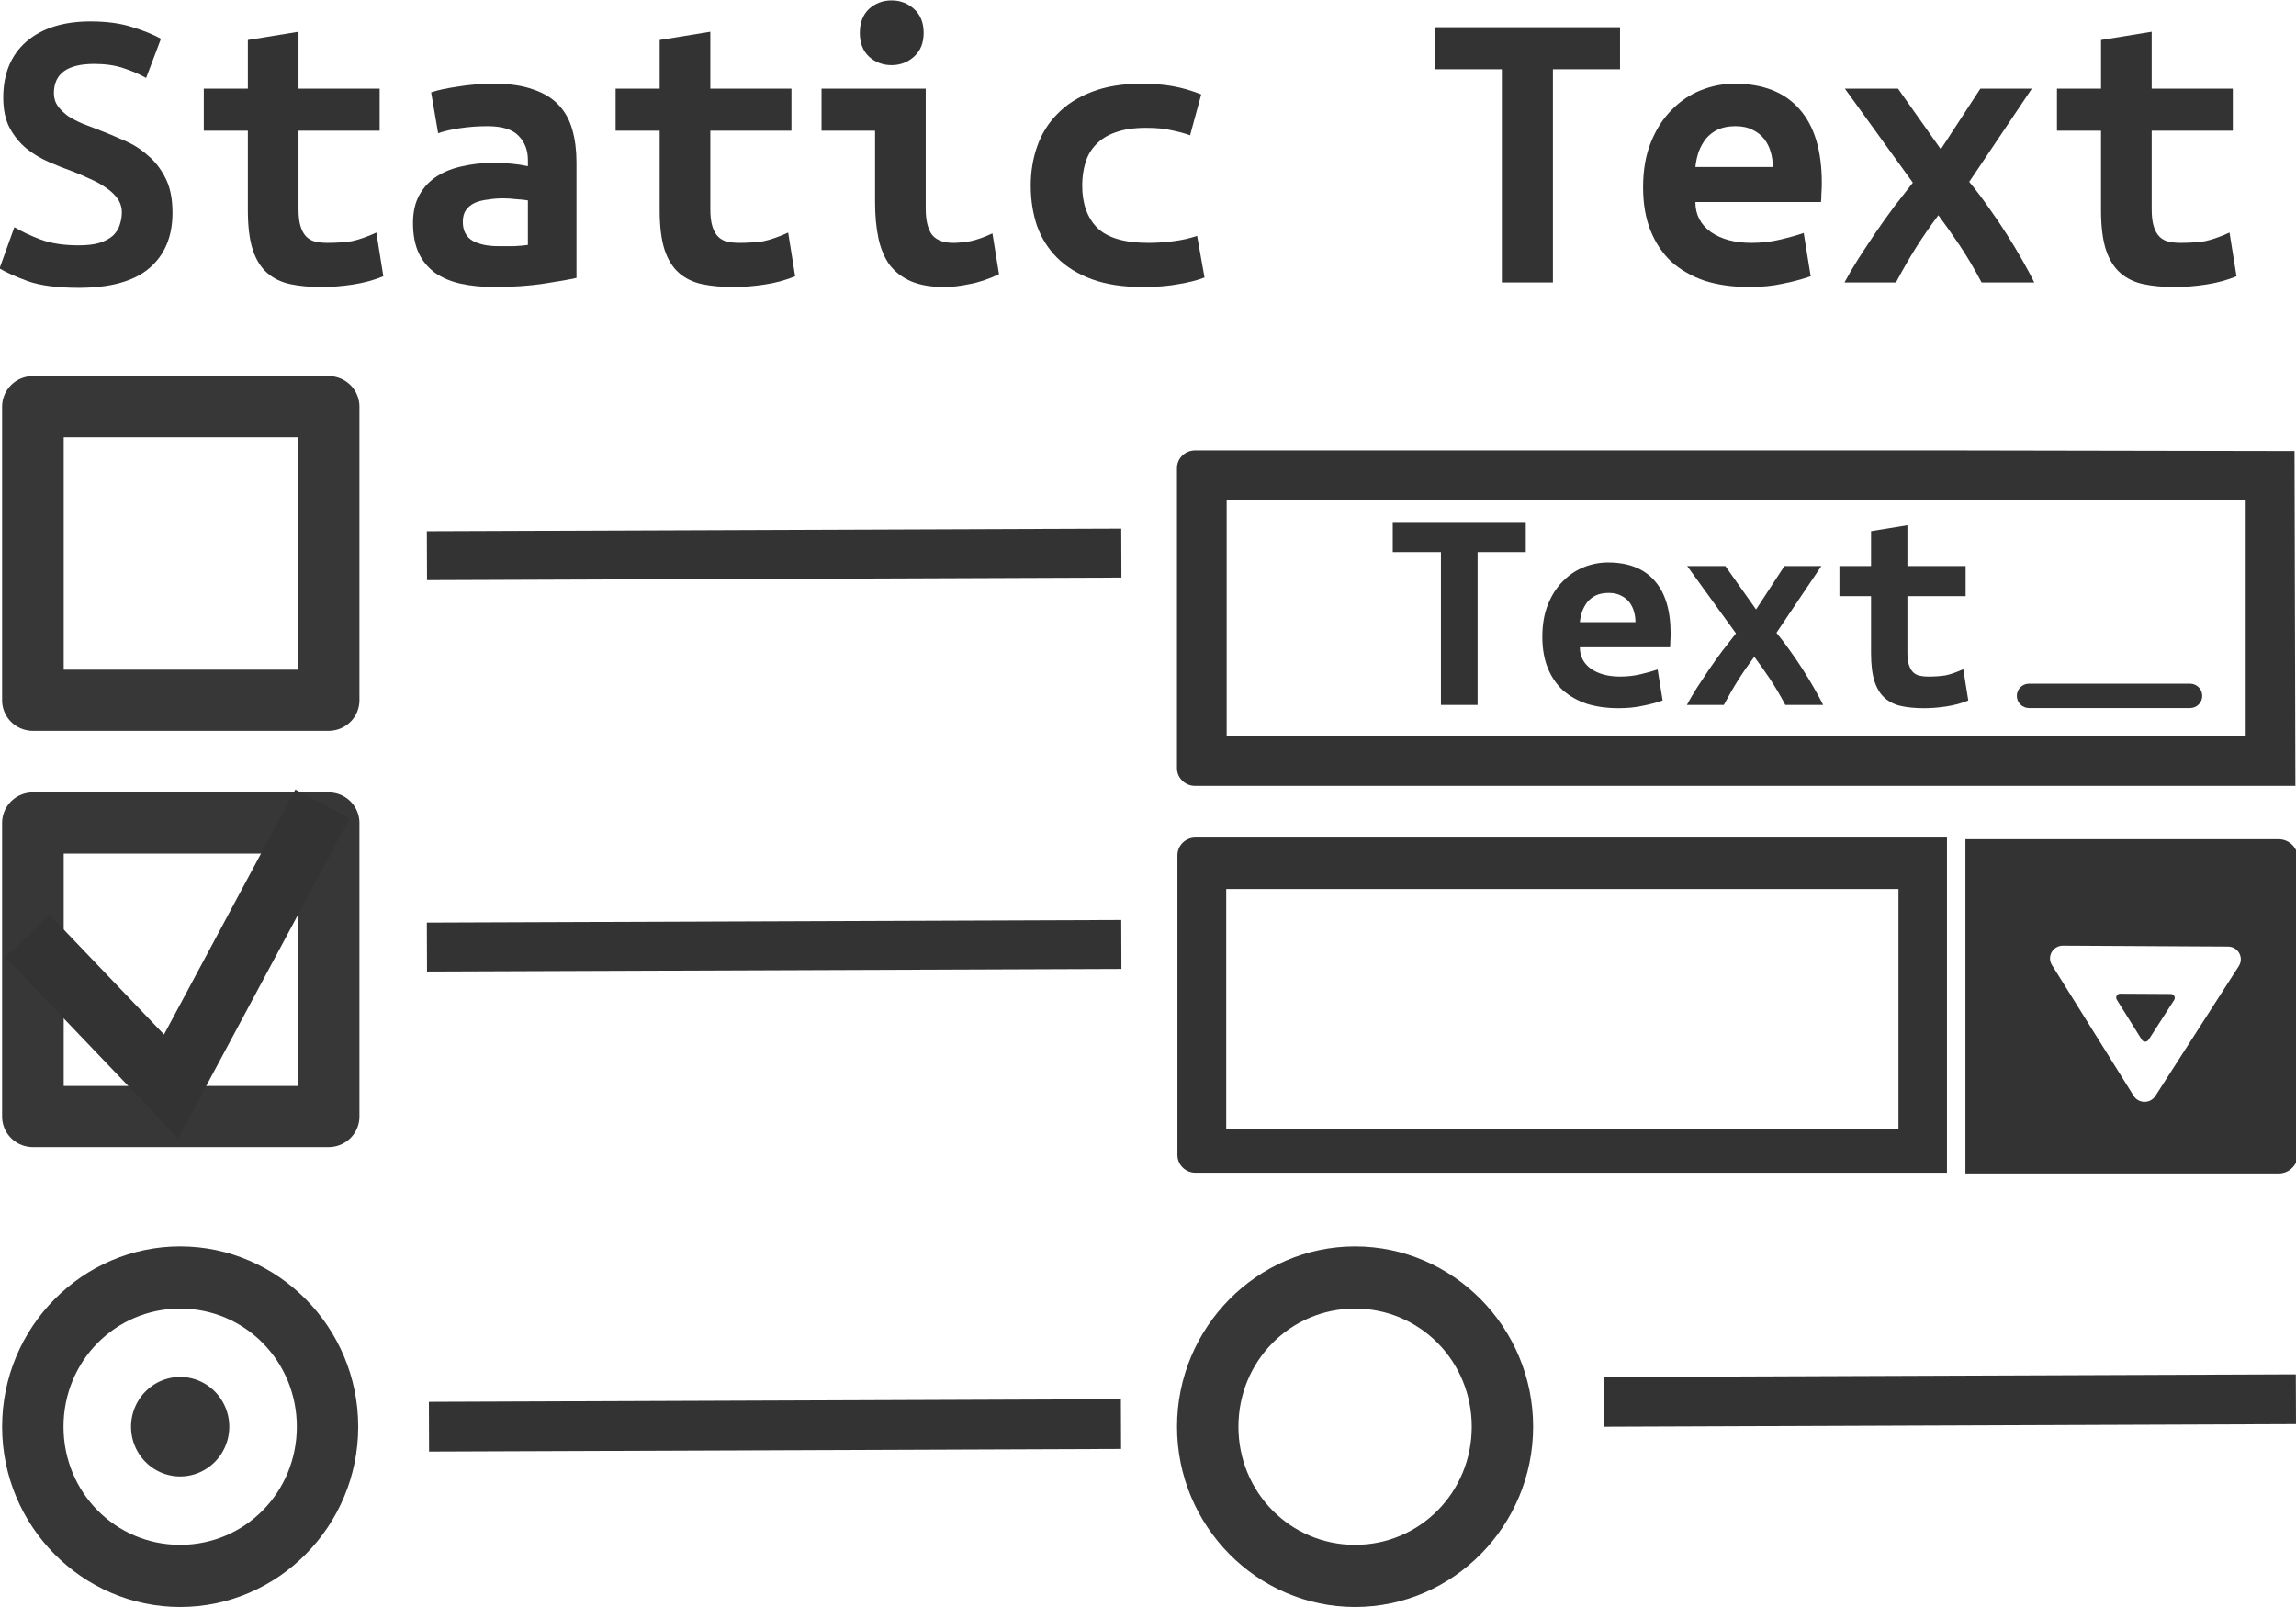 <?xml version="1.0" encoding="UTF-8" standalone="no"?>
<!-- Generator: Adobe Illustrator 16.0.0, SVG Export Plug-In . SVG Version: 6.00 Build 0)  -->

<svg
   xmlns:dc="http://purl.org/dc/elements/1.1/"
   xmlns:cc="http://creativecommons.org/ns#"
   xmlns:rdf="http://www.w3.org/1999/02/22-rdf-syntax-ns#"
   xmlns:svg="http://www.w3.org/2000/svg"
   xmlns="http://www.w3.org/2000/svg"
   xmlns:sodipodi="http://sodipodi.sourceforge.net/DTD/sodipodi-0.dtd"
   xmlns:inkscape="http://www.inkscape.org/namespaces/inkscape"
   version="1.1"
   id="Layer_1"
   x="0px"
   y="0px"
   width="360"
   height="252"
   viewBox="0 0 360 252"
   enable-background="new 0 0 400 400"
   xml:space="preserve"
   inkscape:version="0.91 r13725"
   sodipodi:docname="showFormInput.svg"><defs
     id="defs99" /><sodipodi:namedview
     pagecolor="#ffffff"
     bordercolor="#666666"
     borderopacity="1"
     objecttolerance="10"
     gridtolerance="10"
     guidetolerance="10"
     inkscape:pageopacity="0"
     inkscape:pageshadow="2"
     inkscape:window-width="1536"
     inkscape:window-height="801"
     id="namedview97"
     showgrid="false"
     fit-margin-top="0"
     fit-margin-left="0"
     fit-margin-right="0"
     fit-margin-bottom="0"
     inkscape:zoom="1.668772"
     inkscape:cx="213.269"
     inkscape:cy="167.51791"
     inkscape:window-x="-8"
     inkscape:window-y="-8"
     inkscape:window-maximized="1"
     inkscape:current-layer="Layer_1" /><g
     id="g85"
     transform="matrix(0.966,0,0,0.959,1.573,-82.445)"
     style="fill:#333333;fill-opacity:1"><path
       style="color:#000000;font-style:normal;font-variant:normal;font-weight:normal;font-stretch:normal;font-size:medium;line-height:normal;font-family:sans-serif;text-indent:0;text-align:start;text-decoration:none;text-decoration-line:none;text-decoration-style:solid;text-decoration-color:#000000;letter-spacing:normal;word-spacing:normal;text-transform:none;direction:ltr;block-progression:tb;writing-mode:lr-tb;baseline-shift:baseline;text-anchor:start;white-space:normal;clip-rule:nonzero;display:inline;overflow:visible;visibility:visible;opacity:0.98;isolation:auto;mix-blend-mode:normal;color-interpolation:sRGB;color-interpolation-filters:linearRGB;solid-color:#000000;solid-opacity:1;fill:#333333;fill-opacity:1;fill-rule:nonzero;stroke:none;stroke-width:10;stroke-linecap:butt;stroke-linejoin:round;stroke-miterlimit:4;stroke-dasharray:none;stroke-dashoffset:0;stroke-opacity:1;color-rendering:auto;image-rendering:auto;shape-rendering:auto;text-rendering:auto;enable-background:accumulate"
       d="m 3.713,147.473 a 5,5 0 0 0 -5,5 l 0,48 a 5,5 0 0 0 5,5 l 48,0 a 5,5 0 0 0 5,-5 l 0,-48 a 5,5 0 0 0 -5,-5 l -48,0 z m 5,10 38,0 0,38 -38,0 0,-38 z"
       id="rect5405"
       inkscape:connector-curvature="0" /><path
       style="color:#000000;font-style:normal;font-variant:normal;font-weight:normal;font-stretch:normal;font-size:medium;line-height:normal;font-family:sans-serif;text-indent:0;text-align:start;text-decoration:none;text-decoration-line:none;text-decoration-style:solid;text-decoration-color:#000000;letter-spacing:normal;word-spacing:normal;text-transform:none;direction:ltr;block-progression:tb;writing-mode:lr-tb;baseline-shift:baseline;text-anchor:start;white-space:normal;clip-rule:nonzero;display:inline;overflow:visible;visibility:visible;opacity:0.98;isolation:auto;mix-blend-mode:normal;color-interpolation:sRGB;color-interpolation-filters:linearRGB;solid-color:#000000;solid-opacity:1;fill:#333333;fill-opacity:1;fill-rule:nonzero;stroke:none;stroke-width:10;stroke-linecap:butt;stroke-linejoin:round;stroke-miterlimit:4;stroke-dasharray:none;stroke-dashoffset:0;stroke-opacity:1;color-rendering:auto;image-rendering:auto;shape-rendering:auto;text-rendering:auto;enable-background:accumulate"
       d="m 3.713,215.541 a 5,5 0 0 0 -5,5 l 0,48 a 5,5 0 0 0 5,5 l 48,0 a 5,5 0 0 0 5,-5 l 0,-48 a 5,5 0 0 0 -5,-5 l -48,0 z m 5,10 38,0 0,38 -38,0 0,-38 z"
       id="rect5405-1"
       inkscape:connector-curvature="0" /><path
       style="color:#000000;font-style:normal;font-variant:normal;font-weight:normal;font-stretch:normal;font-size:medium;line-height:normal;font-family:sans-serif;text-indent:0;text-align:start;text-decoration:none;text-decoration-line:none;text-decoration-style:solid;text-decoration-color:#000000;letter-spacing:normal;word-spacing:normal;text-transform:none;direction:ltr;block-progression:tb;writing-mode:lr-tb;baseline-shift:baseline;text-anchor:start;white-space:normal;clip-rule:nonzero;display:inline;overflow:visible;visibility:visible;opacity:1;isolation:auto;mix-blend-mode:normal;color-interpolation:sRGB;color-interpolation-filters:linearRGB;solid-color:#000000;solid-opacity:1;fill:#333333;fill-opacity:1;fill-rule:evenodd;stroke:none;stroke-width:8;stroke-linecap:round;stroke-linejoin:miter;stroke-miterlimit:4;stroke-dasharray:none;stroke-dashoffset:0;stroke-opacity:1;color-rendering:auto;image-rendering:auto;shape-rendering:auto;text-rendering:auto;enable-background:accumulate"
       d="m 180.365,172.407 -112.711,0.424 0.029,8 112.711,-0.424 -0.029,-8 z"
       id="path5424"
       inkscape:connector-curvature="0" /><path
       style="color:#000000;font-style:normal;font-variant:normal;font-weight:normal;font-stretch:normal;font-size:medium;line-height:normal;font-family:sans-serif;text-indent:0;text-align:start;text-decoration:none;text-decoration-line:none;text-decoration-style:solid;text-decoration-color:#000000;letter-spacing:normal;word-spacing:normal;text-transform:none;direction:ltr;block-progression:tb;writing-mode:lr-tb;baseline-shift:baseline;text-anchor:start;white-space:normal;clip-rule:nonzero;display:inline;overflow:visible;visibility:visible;opacity:1;isolation:auto;mix-blend-mode:normal;color-interpolation:sRGB;color-interpolation-filters:linearRGB;solid-color:#000000;solid-opacity:1;fill:#333333;fill-opacity:1;fill-rule:evenodd;stroke:none;stroke-width:8;stroke-linecap:round;stroke-linejoin:miter;stroke-miterlimit:4;stroke-dasharray:none;stroke-dashoffset:0;stroke-opacity:1;color-rendering:auto;image-rendering:auto;shape-rendering:auto;text-rendering:auto;enable-background:accumulate"
       d="m 180.365,236.407 -112.711,0.424 0.029,8 112.711,-0.424 -0.029,-8 z"
       id="path5424-5"
       inkscape:connector-curvature="0" /><path
       style="color:#000000;font-style:normal;font-variant:normal;font-weight:normal;font-stretch:normal;font-size:medium;line-height:normal;font-family:sans-serif;text-indent:0;text-align:start;text-decoration:none;text-decoration-line:none;text-decoration-style:solid;text-decoration-color:#000000;letter-spacing:normal;word-spacing:normal;text-transform:none;direction:ltr;block-progression:tb;writing-mode:lr-tb;baseline-shift:baseline;text-anchor:start;white-space:normal;clip-rule:nonzero;display:inline;overflow:visible;visibility:visible;opacity:1;isolation:auto;mix-blend-mode:normal;color-interpolation:sRGB;color-interpolation-filters:linearRGB;solid-color:#000000;solid-opacity:1;fill:#333333;fill-opacity:1;fill-rule:evenodd;stroke:none;stroke-width:10;stroke-linecap:butt;stroke-linejoin:miter;stroke-miterlimit:4;stroke-dasharray:none;stroke-dashoffset:0;stroke-opacity:1;color-rendering:auto;image-rendering:auto;shape-rendering:auto;text-rendering:auto;enable-background:accumulate"
       d="m 46.305,215.075 -21.312,40.053 -18.525,-19.535 -7.258,6.881 28.086,29.617 27.838,-52.318 -8.828,-4.697 z"
       id="path5443"
       inkscape:connector-curvature="0" /></g><path
     style="color:#000000;font-style:normal;font-variant:normal;font-weight:normal;font-stretch:normal;font-size:medium;line-height:normal;font-family:sans-serif;text-indent:0;text-align:start;text-decoration:none;text-decoration-line:none;text-decoration-style:solid;text-decoration-color:#000000;letter-spacing:normal;word-spacing:normal;text-transform:none;direction:ltr;block-progression:tb;writing-mode:lr-tb;baseline-shift:baseline;text-anchor:start;white-space:normal;clip-rule:nonzero;display:inline;overflow:visible;visibility:visible;opacity:1;isolation:auto;mix-blend-mode:normal;color-interpolation:sRGB;color-interpolation-filters:linearRGB;solid-color:#000000;solid-opacity:1;fill:#333333;fill-opacity:1;fill-rule:evenodd;stroke:none;stroke-width:8;stroke-linecap:round;stroke-linejoin:miter;stroke-miterlimit:4;stroke-dasharray:none;stroke-dashoffset:0;stroke-opacity:1;color-rendering:auto;image-rendering:auto;shape-rendering:auto;text-rendering:auto;enable-background:accumulate"
     d="m 175.751,219.415 -108.503,0.413 0.028,7.799 108.503,-0.413 -0.028,-7.799 z"
     id="path5424-0"
     inkscape:connector-curvature="0" /><path
     style="color:#000000;font-style:normal;font-variant:normal;font-weight:normal;font-stretch:normal;font-size:medium;line-height:normal;font-family:sans-serif;text-indent:0;text-align:start;text-decoration:none;text-decoration-line:none;text-decoration-style:solid;text-decoration-color:#000000;letter-spacing:normal;word-spacing:normal;text-transform:none;direction:ltr;block-progression:tb;writing-mode:lr-tb;baseline-shift:baseline;text-anchor:start;white-space:normal;clip-rule:nonzero;display:inline;overflow:visible;visibility:visible;opacity:1;isolation:auto;mix-blend-mode:normal;color-interpolation:sRGB;color-interpolation-filters:linearRGB;solid-color:#000000;solid-opacity:1;fill:#333333;fill-opacity:1;fill-rule:evenodd;stroke:none;stroke-width:8;stroke-linecap:round;stroke-linejoin:miter;stroke-miterlimit:4;stroke-dasharray:none;stroke-dashoffset:0;stroke-opacity:1;color-rendering:auto;image-rendering:auto;shape-rendering:auto;text-rendering:auto;enable-background:accumulate"
     d="m 359.972,215.515 -108.504,0.413 0.028,7.799 108.503,-0.413 -0.028,-7.799 z"
     id="path5424-5-1"
     inkscape:connector-curvature="0" /><path
     style="color:#000000;font-style:normal;font-variant:normal;font-weight:normal;font-stretch:normal;font-size:medium;line-height:normal;font-family:sans-serif;text-indent:0;text-align:start;text-decoration:none;text-decoration-line:none;text-decoration-style:solid;text-decoration-color:#000000;letter-spacing:normal;word-spacing:normal;text-transform:none;direction:ltr;block-progression:tb;writing-mode:lr-tb;baseline-shift:baseline;text-anchor:start;white-space:normal;clip-rule:nonzero;display:inline;overflow:visible;visibility:visible;opacity:0.98;isolation:auto;mix-blend-mode:normal;color-interpolation:sRGB;color-interpolation-filters:linearRGB;solid-color:#000000;solid-opacity:1;fill:#333333;fill-opacity:1;fill-rule:nonzero;stroke:none;stroke-width:10;stroke-linecap:round;stroke-linejoin:round;stroke-miterlimit:4;stroke-dasharray:none;stroke-dashoffset:0;stroke-opacity:1;color-rendering:auto;image-rendering:auto;shape-rendering:auto;text-rendering:auto;enable-background:accumulate"
     d="m 28.248,195.455 c -15.361,1e-5 -27.917,12.716 -27.917,28.272 0,15.557 12.556,28.272 27.917,28.272 15.361,1e-5 27.917,-12.716 27.917,-28.272 0,-15.557 -12.556,-28.272 -27.917,-28.272 z m 0,9.749 c 10.159,0 18.291,8.235 18.291,18.523 0,10.288 -8.132,18.523 -18.291,18.523 -10.159,0 -18.291,-8.235 -18.291,-18.523 0,-10.288 8.132,-18.523 18.291,-18.523 z"
     id="path6009"
     inkscape:connector-curvature="0" /><path
     style="color:#000000;font-style:normal;font-variant:normal;font-weight:normal;font-stretch:normal;font-size:medium;line-height:normal;font-family:sans-serif;text-indent:0;text-align:start;text-decoration:none;text-decoration-line:none;text-decoration-style:solid;text-decoration-color:#000000;letter-spacing:normal;word-spacing:normal;text-transform:none;direction:ltr;block-progression:tb;writing-mode:lr-tb;baseline-shift:baseline;text-anchor:start;white-space:normal;clip-rule:nonzero;display:inline;overflow:visible;visibility:visible;opacity:0.98;isolation:auto;mix-blend-mode:normal;color-interpolation:sRGB;color-interpolation-filters:linearRGB;solid-color:#000000;solid-opacity:1;fill:#333333;fill-opacity:1;fill-rule:nonzero;stroke:none;stroke-width:10;stroke-linecap:round;stroke-linejoin:round;stroke-miterlimit:4;stroke-dasharray:none;stroke-dashoffset:0;stroke-opacity:1;color-rendering:auto;image-rendering:auto;shape-rendering:auto;text-rendering:auto;enable-background:accumulate"
     d="m 212.469,195.455 c -15.361,0 -27.917,12.716 -27.917,28.272 0,15.557 12.556,28.272 27.917,28.272 15.361,0 27.917,-12.716 27.917,-28.272 0,-15.557 -12.556,-28.272 -27.917,-28.272 z m 0,9.749 c 10.159,-1e-5 18.291,8.235 18.291,18.523 0,10.288 -8.132,18.523 -18.291,18.523 -10.159,-1e-5 -18.291,-8.235 -18.291,-18.523 0,-10.288 8.132,-18.523 18.291,-18.523 z"
     id="path6009-1"
     inkscape:connector-curvature="0" /><path
     inkscape:connector-curvature="0"
     style="opacity:0.98;fill:#333333;fill-opacity:1;stroke:none;stroke-width:10;stroke-linecap:round;stroke-linejoin:round;stroke-miterlimit:4;stroke-dasharray:none;stroke-opacity:1"
     d="m 35.95,223.727 a 7.701,7.799 0 0 1 -7.701,7.799 7.701,7.799 0 0 1 -7.701,-7.799 7.701,7.799 0 0 1 7.701,-7.799 7.701,7.799 0 0 1 7.701,7.799 z"
     id="path6026" /><g
     transform="matrix(0.703,0,0,0.704,10.917,-79.64)"
     style="font-style:normal;font-variant:normal;font-weight:bold;font-stretch:normal;font-size:90px;line-height:125%;font-family:'Ubuntu Mono';-inkscape-font-specification:'Ubuntu Mono Bold';letter-spacing:0px;word-spacing:0px;fill:#333333;fill-opacity:1;stroke:none;stroke-width:1px;stroke-linecap:butt;stroke-linejoin:miter;stroke-opacity:1"
     id="flowRoot11395"><g
       transform="matrix(1.657,0,0,1.657,1220.978,23.179)"
       id="text7223"
       style="font-style:normal;font-variant:normal;font-weight:bold;font-stretch:normal;font-size:55.432px;line-height:125%;font-family:'Ubuntu Mono';-inkscape-font-specification:'Ubuntu Mono Bold';letter-spacing:0px;word-spacing:0px;fill:#333333;fill-opacity:1;stroke:none;stroke-width:1px;stroke-linecap:butt;stroke-linejoin:miter;stroke-opacity:1"><path
         inkscape:connector-curvature="0"
         id="path7236"
         d="m -735.653,87.262 q 1.718,0 2.827,-0.333 1.164,-0.388 1.829,-0.998 0.665,-0.665 0.887,-1.441 0.277,-0.831 0.277,-1.663 0,-1.053 -0.61,-1.885 -0.61,-0.831 -1.552,-1.441 -0.942,-0.665 -2.106,-1.164 -1.164,-0.554 -2.328,-0.998 -1.552,-0.554 -3.215,-1.275 -1.663,-0.721 -3.049,-1.829 -1.33,-1.109 -2.217,-2.716 -0.887,-1.663 -0.887,-4.102 0,-4.823 3.104,-7.539 3.16,-2.716 8.647,-2.716 3.16,0 5.488,0.721 2.384,0.721 3.991,1.608 l -1.996,5.266 q -1.386,-0.776 -3.104,-1.33 -1.663,-0.554 -3.88,-0.554 -5.432,0 -5.432,3.936 0,0.998 0.554,1.774 0.554,0.721 1.386,1.33 0.887,0.554 1.94,0.998 1.109,0.443 2.162,0.831 1.608,0.61 3.326,1.386 1.774,0.721 3.215,1.996 1.497,1.219 2.439,3.104 0.942,1.829 0.942,4.656 0,4.823 -3.16,7.483 -3.104,2.605 -9.479,2.605 -4.268,0 -6.818,-0.887 -2.55,-0.942 -3.825,-1.718 l 1.996,-5.543 q 1.497,0.887 3.548,1.663 2.106,0.776 5.1,0.776 z"
         style="fill:#333333;fill-opacity:1" /><path
         inkscape:connector-curvature="0"
         id="path7238"
         d="m -712.87,71.852 -5.931,0 0,-5.654 5.931,0 0,-6.541 6.818,-1.109 0,7.65 10.92,0 0,5.654 -10.92,0 0,10.532 q 0,1.441 0.277,2.328 0.277,0.887 0.776,1.386 0.499,0.499 1.22,0.665 0.721,0.166 1.608,0.166 0.942,0 1.718,-0.055 0.831,-0.055 1.552,-0.166 0.776,-0.166 1.552,-0.443 0.831,-0.277 1.774,-0.721 l 0.942,5.876 q -1.885,0.776 -4.102,1.109 -2.162,0.333 -4.213,0.333 -2.384,0 -4.213,-0.388 -1.829,-0.388 -3.104,-1.497 -1.275,-1.109 -1.94,-3.104 -0.665,-2.051 -0.665,-5.321 l 0,-10.698 z"
         style="fill:#333333;fill-opacity:1" /><path
         inkscape:connector-curvature="0"
         id="path7240"
         d="m -679.168,87.373 q 1.109,0 2.162,0 1.053,-0.055 1.829,-0.166 l 0,-5.987 q -0.665,-0.111 -1.608,-0.166 -0.942,-0.111 -1.718,-0.111 -1.053,0 -2.051,0.166 -0.998,0.111 -1.774,0.443 -0.721,0.333 -1.164,0.942 -0.443,0.61 -0.443,1.608 0,1.774 1.33,2.55 1.33,0.721 3.437,0.721 z m -0.61,-21.84 q 3.215,0 5.321,0.776 2.162,0.721 3.437,2.106 1.275,1.33 1.829,3.326 0.554,1.94 0.554,4.379 l 0,15.521 q -1.497,0.333 -4.435,0.776 -2.938,0.443 -6.596,0.443 -2.494,0 -4.545,-0.443 -1.996,-0.443 -3.437,-1.441 -1.441,-1.053 -2.217,-2.661 -0.776,-1.663 -0.776,-4.047 0,-2.273 0.887,-3.825 0.887,-1.552 2.384,-2.494 1.497,-0.942 3.437,-1.33 1.94,-0.443 4.047,-0.443 2.661,0 4.712,0.443 l 0,-0.831 q 0,-1.94 -1.22,-3.215 -1.219,-1.33 -4.213,-1.33 -1.94,0 -3.769,0.277 -1.774,0.277 -2.882,0.665 l -0.942,-5.488 q 1.275,-0.443 3.603,-0.776 2.328,-0.388 4.823,-0.388 z"
         style="fill:#333333;fill-opacity:1" /><path
         inkscape:connector-curvature="0"
         id="path7242"
         d="m -657.439,71.852 -5.931,0 0,-5.654 5.931,0 0,-6.541 6.818,-1.109 0,7.65 10.92,0 0,5.654 -10.92,0 0,10.532 q 0,1.441 0.277,2.328 0.277,0.887 0.776,1.386 0.499,0.499 1.22,0.665 0.721,0.166 1.608,0.166 0.942,0 1.718,-0.055 0.831,-0.055 1.552,-0.166 0.776,-0.166 1.552,-0.443 0.831,-0.277 1.774,-0.721 l 0.942,5.876 q -1.885,0.776 -4.102,1.109 -2.162,0.333 -4.213,0.333 -2.384,0 -4.213,-0.388 -1.829,-0.388 -3.104,-1.497 -1.275,-1.109 -1.94,-3.104 -0.665,-2.051 -0.665,-5.321 l 0,-10.698 z"
         style="fill:#333333;fill-opacity:1" /><path
         inkscape:connector-curvature="0"
         id="path7244"
         d="m -621.907,58.715 q 0,1.996 -1.275,3.16 -1.275,1.164 -3.049,1.164 -1.774,0 -3.049,-1.164 -1.22,-1.164 -1.22,-3.16 0,-2.051 1.22,-3.215 1.275,-1.164 3.049,-1.164 1.774,0 3.049,1.164 1.275,1.164 1.275,3.215 z m 10.144,32.428 q -2.106,0.998 -3.991,1.33 -1.829,0.388 -3.381,0.388 -2.661,0 -4.49,-0.776 -1.774,-0.776 -2.882,-2.217 -1.053,-1.497 -1.497,-3.603 -0.443,-2.106 -0.443,-4.823 l 0,-9.59 -7.206,0 0,-5.654 14.024,0 0,16.131 q 0,2.328 0.831,3.492 0.887,1.109 2.882,1.109 0.942,0 2.273,-0.222 1.33,-0.277 2.993,-1.053 l 0.887,5.488 z"
         style="fill:#333333;fill-opacity:1" /><path
         inkscape:connector-curvature="0"
         id="path7246"
         d="m -607.495,79.225 q 0,-2.827 0.887,-5.321 0.887,-2.494 2.716,-4.324 1.829,-1.885 4.601,-2.938 2.827,-1.109 6.707,-1.109 2.328,0 4.213,0.333 1.885,0.333 3.825,1.109 l -1.497,5.488 q -1.109,-0.388 -2.494,-0.665 -1.33,-0.333 -3.437,-0.333 -2.439,0 -4.102,0.61 -1.608,0.554 -2.605,1.608 -0.998,0.998 -1.441,2.439 -0.443,1.441 -0.443,3.104 0,3.603 1.996,5.654 2.051,2.051 6.929,2.051 1.608,0 3.326,-0.222 1.774,-0.222 3.215,-0.721 l 0.998,5.599 q -1.441,0.554 -3.492,0.887 -2.051,0.388 -4.823,0.388 -3.991,0 -6.874,-1.053 -2.827,-1.053 -4.656,-2.882 -1.829,-1.829 -2.716,-4.324 -0.831,-2.494 -0.831,-5.377 z"
         style="fill:#333333;fill-opacity:1" /><path
         inkscape:connector-curvature="0"
         id="path7248"
         d="m -528.172,57.939 0,5.654 -9.035,0 0,28.658 -6.874,0 0,-28.658 -9.035,0 0,-5.654 24.944,0 z"
         style="fill:#333333;fill-opacity:1" /><path
         inkscape:connector-curvature="0"
         id="path7250"
         d="m -525.068,79.446 q 0,-3.437 1.053,-6.042 1.053,-2.605 2.772,-4.324 1.718,-1.774 3.936,-2.661 2.217,-0.887 4.545,-0.887 5.765,0 8.758,3.437 2.993,3.381 2.993,9.922 0,0.665 -0.055,1.386 0,0.721 -0.055,1.164 l -16.907,0 q 0,2.55 2.106,4.047 2.106,1.441 5.432,1.441 2.051,0 3.88,-0.443 1.885,-0.443 3.16,-0.887 l 0.942,5.82 q -1.774,0.61 -3.769,0.998 -1.996,0.443 -4.49,0.443 -3.326,0 -5.987,-0.831 -2.605,-0.887 -4.49,-2.55 -1.829,-1.718 -2.827,-4.213 -0.998,-2.494 -0.998,-5.82 z m 17.461,-2.716 q 0,-1.053 -0.277,-1.996 -0.277,-0.998 -0.887,-1.774 -0.61,-0.776 -1.552,-1.219 -0.942,-0.499 -2.328,-0.499 -1.33,0 -2.328,0.443 -0.942,0.443 -1.608,1.219 -0.61,0.776 -0.998,1.774 -0.333,0.998 -0.443,2.051 l 10.421,0 z"
         style="fill:#333333;fill-opacity:1" /><path
         inkscape:connector-curvature="0"
         id="path7252"
         d="m -484.991,74.347 5.321,-8.148 6.929,0 -8.426,12.528 q 1.33,1.608 2.605,3.437 1.275,1.774 2.439,3.603 1.164,1.829 2.106,3.492 0.942,1.663 1.608,2.993 l -7.095,0 q -1.497,-2.827 -2.993,-5.044 -1.497,-2.217 -2.827,-3.991 -1.663,2.217 -2.993,4.324 -1.33,2.106 -2.716,4.712 l -6.929,0 q 0.831,-1.552 1.885,-3.215 1.109,-1.718 2.273,-3.437 1.219,-1.774 2.494,-3.492 1.33,-1.718 2.55,-3.27 l -9.146,-12.638 7.151,0 5.765,8.148 z"
         style="fill:#333333;fill-opacity:1" /><path
         inkscape:connector-curvature="0"
         id="path7254"
         d="m -463.428,71.852 -5.931,0 0,-5.654 5.931,0 0,-6.541 6.818,-1.109 0,7.65 10.92,0 0,5.654 -10.92,0 0,10.532 q 0,1.441 0.277,2.328 0.277,0.887 0.776,1.386 0.499,0.499 1.219,0.665 0.721,0.166 1.608,0.166 0.942,0 1.718,-0.055 0.831,-0.055 1.552,-0.166 0.776,-0.166 1.552,-0.443 0.831,-0.277 1.774,-0.721 l 0.942,5.876 q -1.885,0.776 -4.102,1.109 -2.162,0.333 -4.213,0.333 -2.384,0 -4.213,-0.388 -1.829,-0.388 -3.104,-1.497 -1.275,-1.109 -1.94,-3.104 -0.665,-2.051 -0.665,-5.321 l 0,-10.698 z"
         style="fill:#333333;fill-opacity:1" /></g><g
       transform="matrix(1.386,0,0,1.386,-22.72,-22.246)"
       style="font-style:normal;font-weight:normal;font-size:40px;line-height:125%;font-family:sans-serif;letter-spacing:0px;word-spacing:0px;fill:#333333;fill-opacity:1;stroke:none;stroke-width:1px;stroke-linecap:butt;stroke-linejoin:miter;stroke-opacity:1"
       id="flowRoot7227" /></g><g
     style="fill:#333333;fill-opacity:1"
     transform="matrix(0.477,0,0,0.477,186.127,11.6)"
     id="g51"><path
       inkscape:connector-curvature="0"
       style="fill:#333333;fill-opacity:1"
       id="path53"
       d="m 347.976,217.7 -334.961,0 0,-77.613 334.961,0 m -96.661,-16.34 -248.686,0 c -3.288,0 -5.953,2.617 -5.953,5.846 l 0,98.6 c 0,3.228 2.665,5.846 5.953,5.846 l 361.687,0 -0.288,-110.084 z"
       sodipodi:nodetypes="cccccssssccc" /><path
       inkscape:connector-curvature="0"
       style="fill:#333333;fill-opacity:1"
       id="path59"
       d="m 329.694,208.447 -52.946,0 c -2.209,0 -4,-1.791 -4,-4 0,-2.209 1.791,-4 4,-4 l 52.946,0 c 2.209,0 4,1.791 4,4 0,2.209 -1.791,4 -4,4 z" /><g
       style="fill:#333333;fill-opacity:1"
       id="VGM4vC_2_" /><g
       id="text16716"
       style="font-style:normal;font-weight:normal;font-size:97.17px;line-height:125%;font-family:sans-serif;letter-spacing:0px;word-spacing:0px;fill:#333333;fill-opacity:1;stroke:none;stroke-width:1px;stroke-linecap:butt;stroke-linejoin:miter;stroke-opacity:1"><path
         inkscape:connector-curvature="0"
         id="path16721"
         style="font-style:normal;font-variant:normal;font-weight:bold;font-stretch:normal;font-family:'Ubuntu Mono';-inkscape-font-specification:'Ubuntu Mono Bold';fill:#333333;fill-opacity:1"
         d="m 111.334,147.281 0,9.911 -15.839,0 0,50.237 -12.049,0 0,-50.237 -15.839,0 0,-9.911 43.726,0 z" /><path
         inkscape:connector-curvature="0"
         id="path16723"
         style="font-style:normal;font-variant:normal;font-weight:bold;font-stretch:normal;font-family:'Ubuntu Mono';-inkscape-font-specification:'Ubuntu Mono Bold';fill:#333333;fill-opacity:1"
         d="m 116.776,184.983 q 0,-6.025 1.846,-10.592 1.846,-4.567 4.858,-7.579 3.012,-3.109 6.899,-4.664 3.887,-1.555 7.968,-1.555 10.106,0 15.353,6.025 5.247,5.927 5.247,17.393 0,1.166 -0.097,2.429 0,1.263 -0.097,2.041 l -29.637,0 q 0,4.47 3.692,7.093 3.692,2.526 9.523,2.526 3.595,0 6.802,-0.777 3.304,-0.777 5.539,-1.555 l 1.652,10.203 q -3.109,1.069 -6.608,1.749 -3.498,0.777 -7.871,0.777 -5.83,0 -10.494,-1.458 -4.567,-1.555 -7.871,-4.47 -3.207,-3.012 -4.956,-7.385 -1.749,-4.373 -1.749,-10.203 z m 30.608,-4.761 q 0,-1.846 -0.486,-3.498 -0.486,-1.749 -1.555,-3.109 -1.069,-1.36 -2.721,-2.138 -1.652,-0.875 -4.081,-0.875 -2.332,0 -4.081,0.777 -1.652,0.777 -2.818,2.138 -1.069,1.36 -1.749,3.109 -0.583,1.749 -0.777,3.595 l 18.268,0 z" /><path
         inkscape:connector-curvature="0"
         id="path16725"
         style="font-style:normal;font-variant:normal;font-weight:bold;font-stretch:normal;font-family:'Ubuntu Mono';-inkscape-font-specification:'Ubuntu Mono Bold';fill:#333333;fill-opacity:1"
         d="m 187.03,176.043 9.328,-14.284 12.146,0 -14.77,21.96 q 2.332,2.818 4.567,6.025 2.235,3.109 4.275,6.316 2.041,3.207 3.692,6.122 1.652,2.915 2.818,5.247 l -12.438,0 q -2.624,-4.956 -5.247,-8.842 -2.624,-3.887 -4.956,-6.996 -2.915,3.887 -5.247,7.579 -2.332,3.692 -4.761,8.259 l -12.146,0 q 1.458,-2.721 3.304,-5.636 1.943,-3.012 3.984,-6.025 2.138,-3.109 4.373,-6.122 2.332,-3.012 4.47,-5.733 l -16.033,-22.155 12.535,0 10.106,14.284 z" /><path
         inkscape:connector-curvature="0"
         id="path16727"
         style="font-style:normal;font-variant:normal;font-weight:bold;font-stretch:normal;font-family:'Ubuntu Mono';-inkscape-font-specification:'Ubuntu Mono Bold';fill:#333333;fill-opacity:1"
         d="m 224.829,171.671 -10.397,0 0,-9.911 10.397,0 0,-11.466 11.952,-1.943 0,13.409 19.142,0 0,9.911 -19.142,0 0,18.462 q 0,2.526 0.486,4.081 0.486,1.555 1.36,2.429 0.875,0.875 2.138,1.166 1.263,0.292 2.818,0.292 1.652,0 3.012,-0.097 1.458,-0.097 2.721,-0.292 1.36,-0.292 2.721,-0.777 1.458,-0.486 3.109,-1.263 l 1.652,10.3 q -3.304,1.36 -7.191,1.943 -3.79,0.583 -7.385,0.583 -4.178,0 -7.385,-0.68 -3.207,-0.68 -5.441,-2.624 -2.235,-1.943 -3.401,-5.442 -1.166,-3.595 -1.166,-9.328 l 0,-18.754 z" /></g></g><g
     id="g16658"
     transform="matrix(0.975,0,0,0.963,3.1,-52.573)"
     style="fill:#333333;fill-opacity:1"><g
       transform="matrix(0.486,0,0,0.486,177.857,131.813)"
       id="g16159"
       style="fill:#333333;fill-opacity:1"><path
         style="fill:#333333;fill-opacity:1"
         inkscape:connector-curvature="0"
         id="path53-7"
         d="m 255.696,138.98 0,80.328 -222.446,0 -2.9e-4,-80.328 222.446,0 M 271.739,121.739 l -248.686,0 c -3.288,0 -5.953,2.665 -5.953,5.953 l 0,100.396 c 0,3.287 2.665,5.952 5.953,5.952 l 248.687,0 0,-112.301 z"
         sodipodi:nodetypes="ccccccssssccc" /><g
         transform="translate(215.853,-137.273)"
         style="fill:#333333;fill-opacity:1"
         id="VGM4vC_2_-8"><path
           inkscape:connector-curvature="0"
           id="rect15494"
           d="m 61.991,259.566 0,112 103.617,0 c 3.525,-7.1e-4 6.382,-2.858 6.383,-6.383 l 0,-99.232 c 3.7e-4,-3.526 -2.857,-6.384 -6.383,-6.385 l -103.617,0 z m 32.279,35.668 54.613,0.307 c 3.345,0.019 5.363,3.712 3.57,6.537 l -27.596,43.512 c -1.684,2.655 -5.566,2.63 -7.217,-0.045 L 90.624,301.723 c -1.751,-2.844 0.306,-6.505 3.646,-6.488 z"
           style="color:#000000;font-style:normal;font-variant:normal;font-weight:normal;font-stretch:normal;font-size:medium;line-height:normal;font-family:sans-serif;text-indent:0;text-align:start;text-decoration:none;text-decoration-line:none;text-decoration-style:solid;text-decoration-color:#000000;letter-spacing:normal;word-spacing:normal;text-transform:none;direction:ltr;block-progression:tb;writing-mode:lr-tb;baseline-shift:baseline;text-anchor:start;white-space:normal;clip-rule:nonzero;display:inline;overflow:visible;visibility:visible;opacity:1;isolation:auto;mix-blend-mode:normal;color-interpolation:sRGB;color-interpolation-filters:linearRGB;solid-color:#000000;solid-opacity:1;fill:#333333;fill-opacity:1;fill-rule:nonzero;stroke:none;stroke-width:12.767;stroke-linecap:butt;stroke-linejoin:round;stroke-miterlimit:4;stroke-dasharray:none;stroke-dashoffset:0;stroke-opacity:1;color-rendering:auto;image-rendering:auto;shape-rendering:auto;text-rendering:auto;enable-background:accumulate" /></g><path
         sodipodi:nodetypes="cccccccc"
         inkscape:connector-curvature="0"
         id="rect15494-7"
         d="m 329.048,174.064 16.767,0.094 c 1.027,0.006 1.646,1.14 1.096,2.007 l -8.472,13.359 c -0.517,0.815 -1.709,0.808 -2.216,-0.014 l -8.295,-13.454 c -0.538,-0.873 0.094,-1.997 1.12,-1.992 z"
         style="color:#000000;font-style:normal;font-variant:normal;font-weight:normal;font-stretch:normal;font-size:medium;line-height:normal;font-family:sans-serif;text-indent:0;text-align:start;text-decoration:none;text-decoration-line:none;text-decoration-style:solid;text-decoration-color:#000000;letter-spacing:normal;word-spacing:normal;text-transform:none;direction:ltr;block-progression:tb;writing-mode:lr-tb;baseline-shift:baseline;text-anchor:start;white-space:normal;clip-rule:nonzero;display:inline;overflow:visible;visibility:visible;opacity:1;isolation:auto;mix-blend-mode:normal;color-interpolation:sRGB;color-interpolation-filters:linearRGB;solid-color:#000000;solid-opacity:1;fill:#333333;fill-opacity:1;fill-rule:nonzero;stroke:none;stroke-width:12.767;stroke-linecap:butt;stroke-linejoin:round;stroke-miterlimit:4;stroke-dasharray:none;stroke-dashoffset:0;stroke-opacity:1;color-rendering:auto;image-rendering:auto;shape-rendering:auto;text-rendering:auto;enable-background:accumulate" /></g></g></svg>